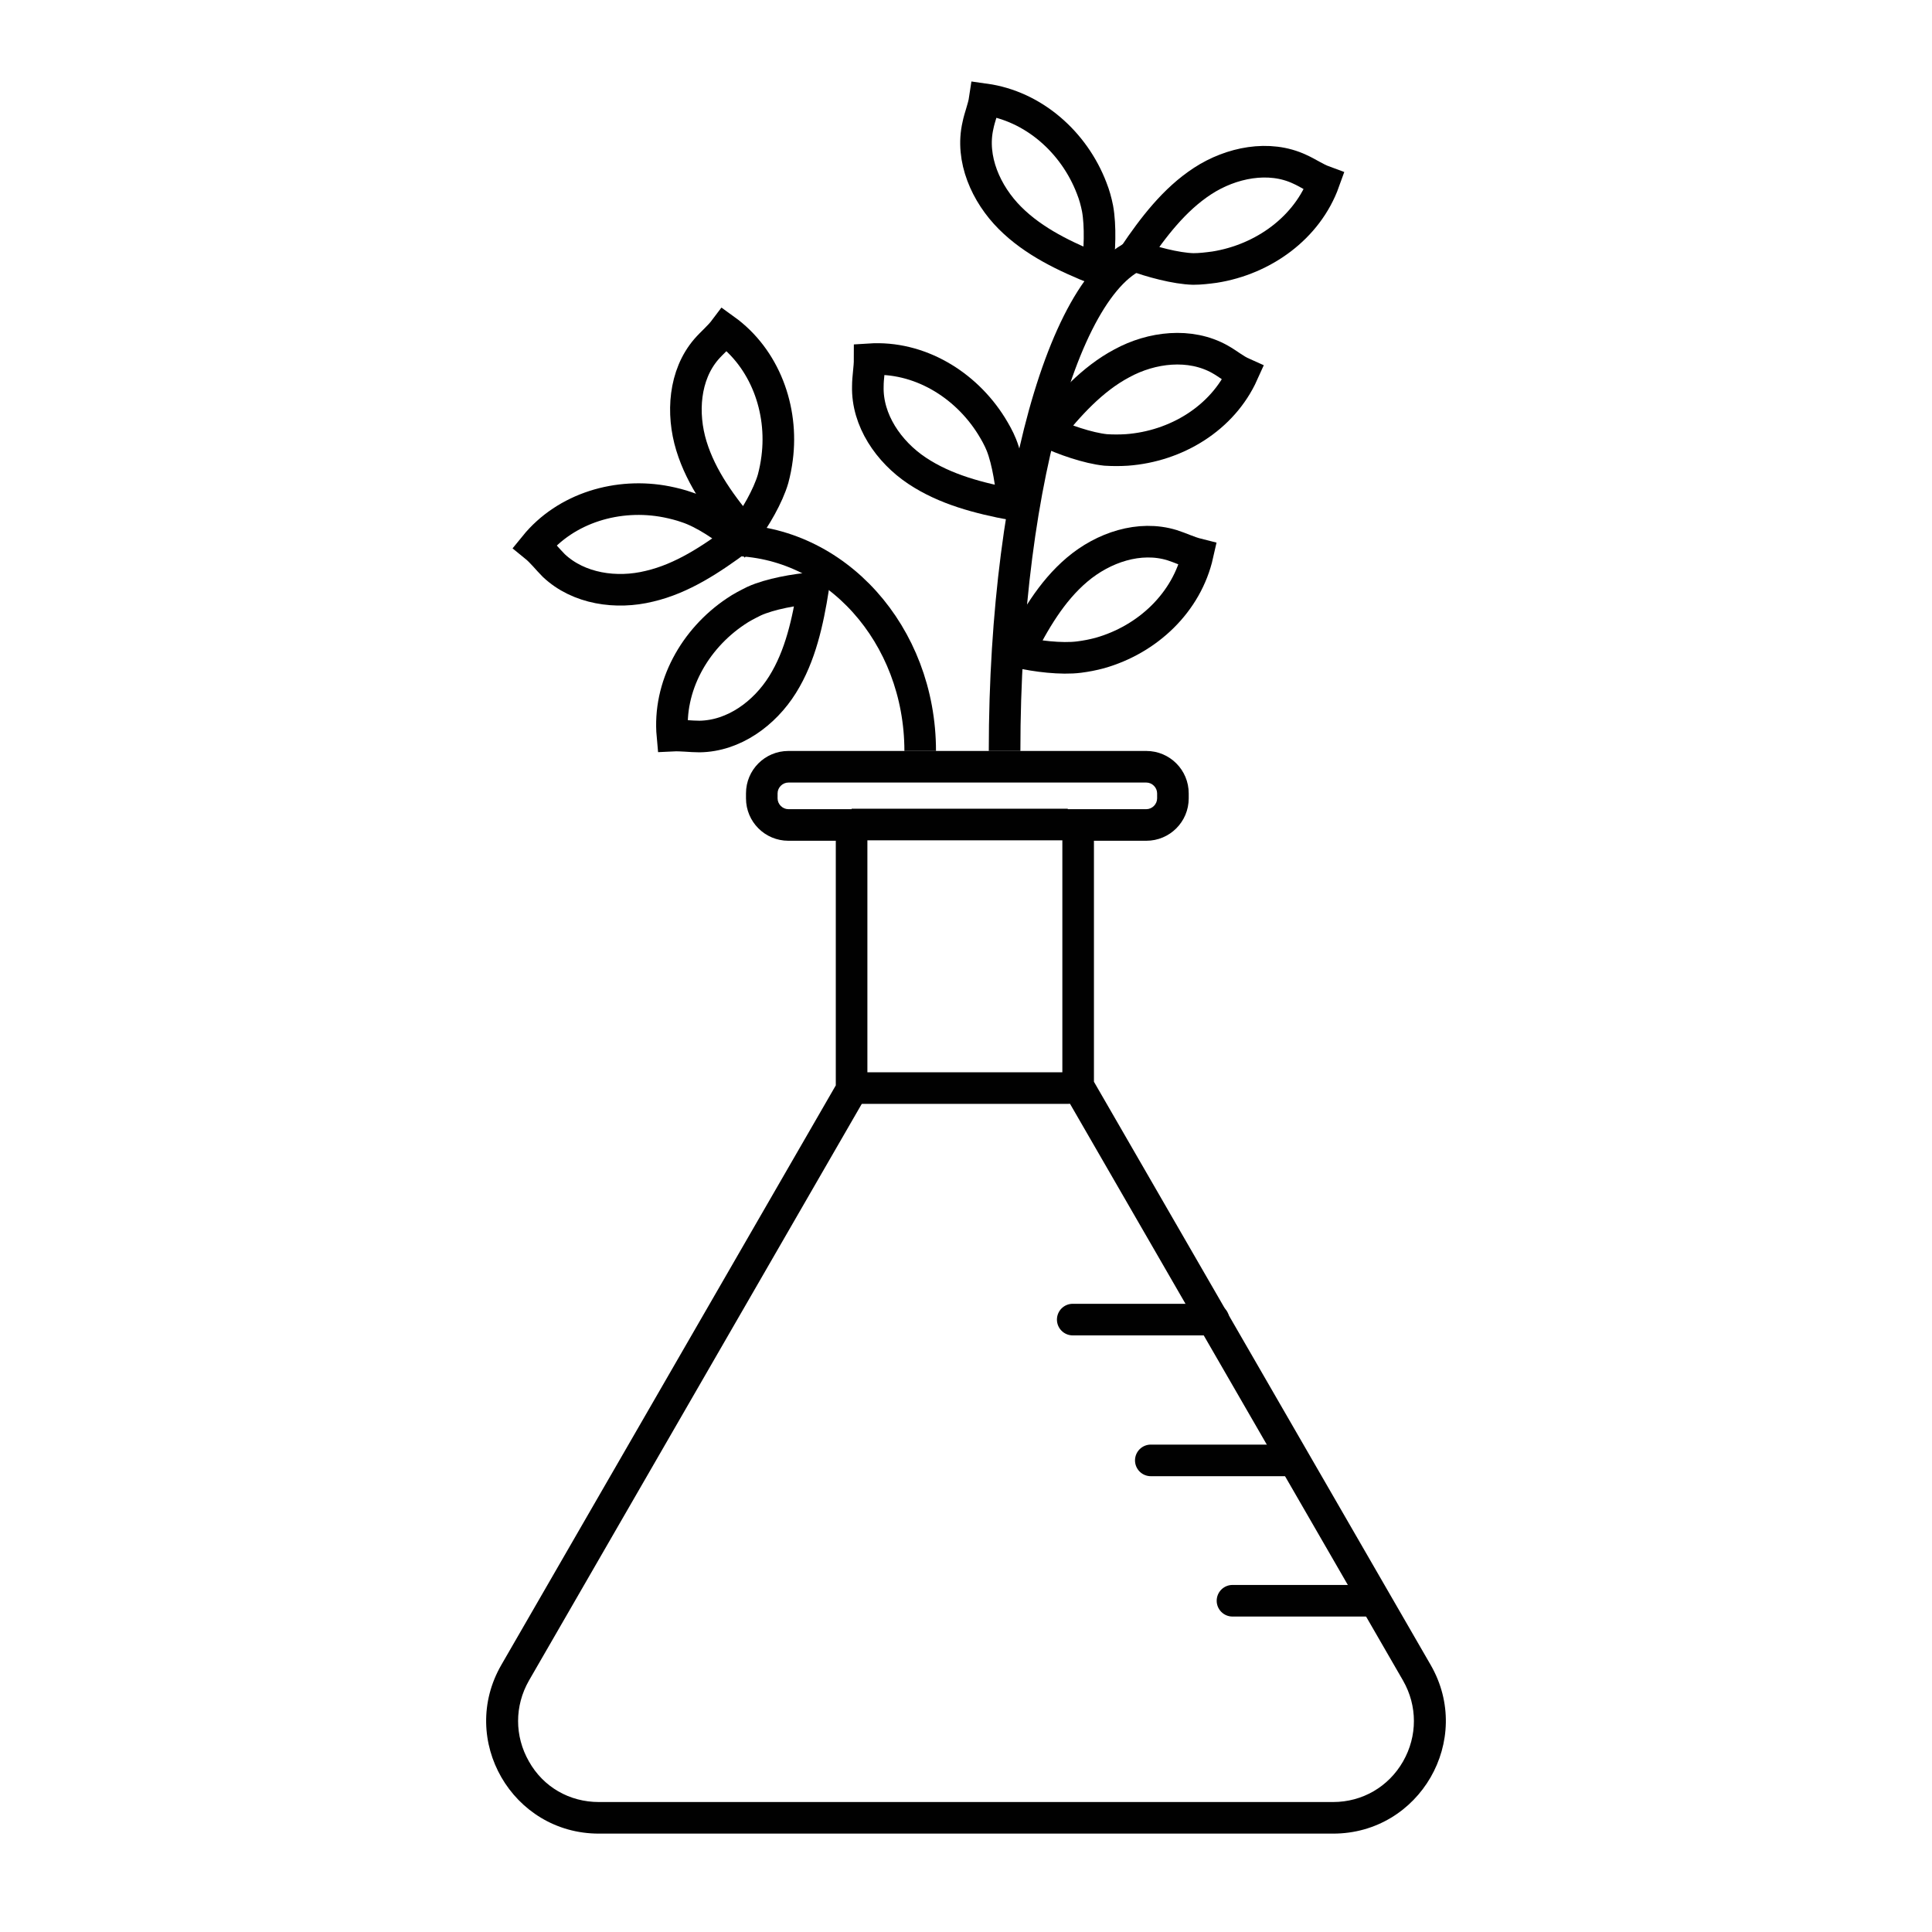 <?xml version="1.0" encoding="utf-8"?>
<!-- Generator: Adobe Illustrator 22.1.0, SVG Export Plug-In . SVG Version: 6.00 Build 0)  -->
<svg version="1.1" id="Layer_1" xmlns="http://www.w3.org/2000/svg" xmlns:xlink="http://www.w3.org/1999/xlink" x="0px" y="0px"
	 viewBox="0 0 428.1 428.1" style="enable-background:new 0 0 428.1 428.1;" xml:space="preserve">
<style type="text/css">
	.st0{fill:none;stroke:#010101;stroke-width:7.002;stroke-miterlimit:10;}
	.st1{fill:#010101;}
	.st2{fill:none;stroke:#010101;stroke-width:7.002;stroke-linecap:round;stroke-miterlimit:10;}
	.st3{fill:#231F20;}
</style>
<g>
	<path class="st0" d="M222.6,166.4c0-61.3,15.1-110.9,33.8-110.9"/>
	<path class="st0" d="M225.7,144.5c3.4-6.7,7.2-13.4,13-18.3c5.8-4.9,13.8-7.6,21-5.4c1.9,0.6,3.7,1.5,5.7,2
		c-2.4,10.7-11.1,18.9-21.7,21.9c-1.5,0.4-3,0.7-4.6,0.9C235.2,146.1,229.5,145.4,225.7,144.5z"/>
	<path class="st0" d="M224.4,111.8c-7.4-1.4-14.9-3.3-21.2-7.5s-11.1-11.2-10.9-18.7c0-2,0.4-4,0.4-6c10.9-0.7,21.2,5.5,27,14.8
		c0.8,1.3,1.6,2.7,2.2,4.2C223.3,102.1,224.2,107.9,224.4,111.8z"/>
	<path class="st0" d="M232.1,95.7c4.7-5.9,9.9-11.7,16.5-15.2c6.6-3.6,15.1-4.6,21.7-0.9c1.8,1,3.3,2.3,5.1,3.1
		c-4.5,10-14.8,16.2-25.7,17c-1.6,0.1-3.1,0.1-4.7,0C241.1,99.3,235.6,97.4,232.1,95.7z"/>
	<path class="st0" d="M243.1,59.7c-7-2.8-14-6.1-19.3-11.4s-8.8-13.1-7.1-20.5c0.4-2,1.2-3.8,1.5-5.8c10.8,1.5,19.8,9.5,23.7,19.7
		c0.6,1.5,1,3,1.3,4.5C243.9,50,243.7,55.8,243.1,59.7z"/>
	<path class="st0" d="M251.3,56.6c4.2-6.2,8.9-12.4,15.2-16.5s14.7-5.8,21.5-2.6c1.8,0.8,3.5,2,5.4,2.7c-3.7,10.3-13.5,17.3-24.3,19
		c-1.5,0.2-3.1,0.4-4.7,0.4C260.6,59.5,255,58,251.3,56.6z"/>
	<path class="st0" d="M203.9,166.4c0-25.8-18.8-46.7-42-46.7"/>
	<path class="st0" d="M163.7,119.4c-6.1,4.5-12.5,8.8-19.8,10.5c-7.3,1.8-15.7,0.6-21.2-4.6c-1.4-1.4-2.6-3-4.2-4.3
		c6.9-8.5,18.5-11.9,29.2-9.8c1.5,0.3,3.1,0.7,4.5,1.2C155.9,113.6,160.7,116.8,163.7,119.4z"/>
	<path class="st0" d="M180.2,130.3c-1.2,7.4-2.8,15-6.8,21.4s-10.8,11.4-18.4,11.5c-2,0-4-0.3-6-0.2c-1-10.9,4.9-21.4,14-27.5
		c1.3-0.9,2.7-1.6,4.1-2.3C170.6,131.6,176.3,130.6,180.2,130.3z"/>
	<path class="st0" d="M164.9,118c-4.9-5.8-9.5-12-11.7-19.2s-1.6-15.7,3.3-21.4c1.3-1.5,2.9-2.8,4.1-4.4c8.9,6.4,13,17.7,11.6,28.5
		c-0.2,1.6-0.5,3.1-0.9,4.6C170.2,109.9,167.3,114.9,164.9,118z"/>
	<g>
		<path class="st1" d="M254,173.4c1.3,0,2.4,1.1,2.4,2.4v1.1c0,1.3-1.1,2.4-2.4,2.4h-11.6h-7v7v53.4v1.9l0.9,1.6l74.6,129.2
			c3.2,5.6,3.2,12.3,0,17.9s-9,9-15.5,9H132.7c-6.5,0-12.3-3.3-15.5-9c-3.2-5.6-3.2-12.3,0-17.9L191.3,244l0.9-1.6v-1.9v-54.2v-7h-7
			h-10.5c-1.3,0-2.4-1.1-2.4-2.4v-1.1c0-1.3,1.1-2.4,2.4-2.4L254,173.4 M254,166.4h-79.3c-5.2,0-9.4,4.2-9.4,9.4v1.1
			c0,5.2,4.2,9.4,9.4,9.4h10.5v54.2l-74.1,128.4c-9.6,16.6,2.4,37.4,21.6,37.4h162.7c19.2,0,31.2-20.8,21.6-37.4l-74.6-129.2v-53.4
			H254c5.2,0,9.4-4.2,9.4-9.4v-1.1C263.4,170.6,259.2,166.4,254,166.4L254,166.4z"/>
	</g>
	<g>
		<line class="st0" x1="188.7" y1="182.7" x2="236.6" y2="182.7"/>
	</g>
	<g>
		<path class="st2" d="M237.7,292.4c10.4,0,20.8,0,31.2,0"/>
		<path class="st3" d="M237.7,292.4c10.4,0,20.8,0,31.2,0"/>
	</g>
	<g>
		<path class="st2" d="M255,323.6c10.4,0,20.8,0,31.2,0"/>
		<path class="st3" d="M255,323.6c10.4,0,20.8,0,31.2,0"/>
	</g>
	<g>
		<path class="st2" d="M273.1,354.7c10.4,0,20.8,0,31.2,0"/>
		<path class="st3" d="M273.1,354.7c10.4,0,20.8,0,31.2,0"/>
	</g>
	<g>
		<path class="st2" d="M189.9,241.1c15.6,0,31.1,0,46.7,0"/>
		<path class="st3" d="M189.9,241.1c15.6,0,31.1,0,46.7,0"/>
	</g>
</g>
</svg>
